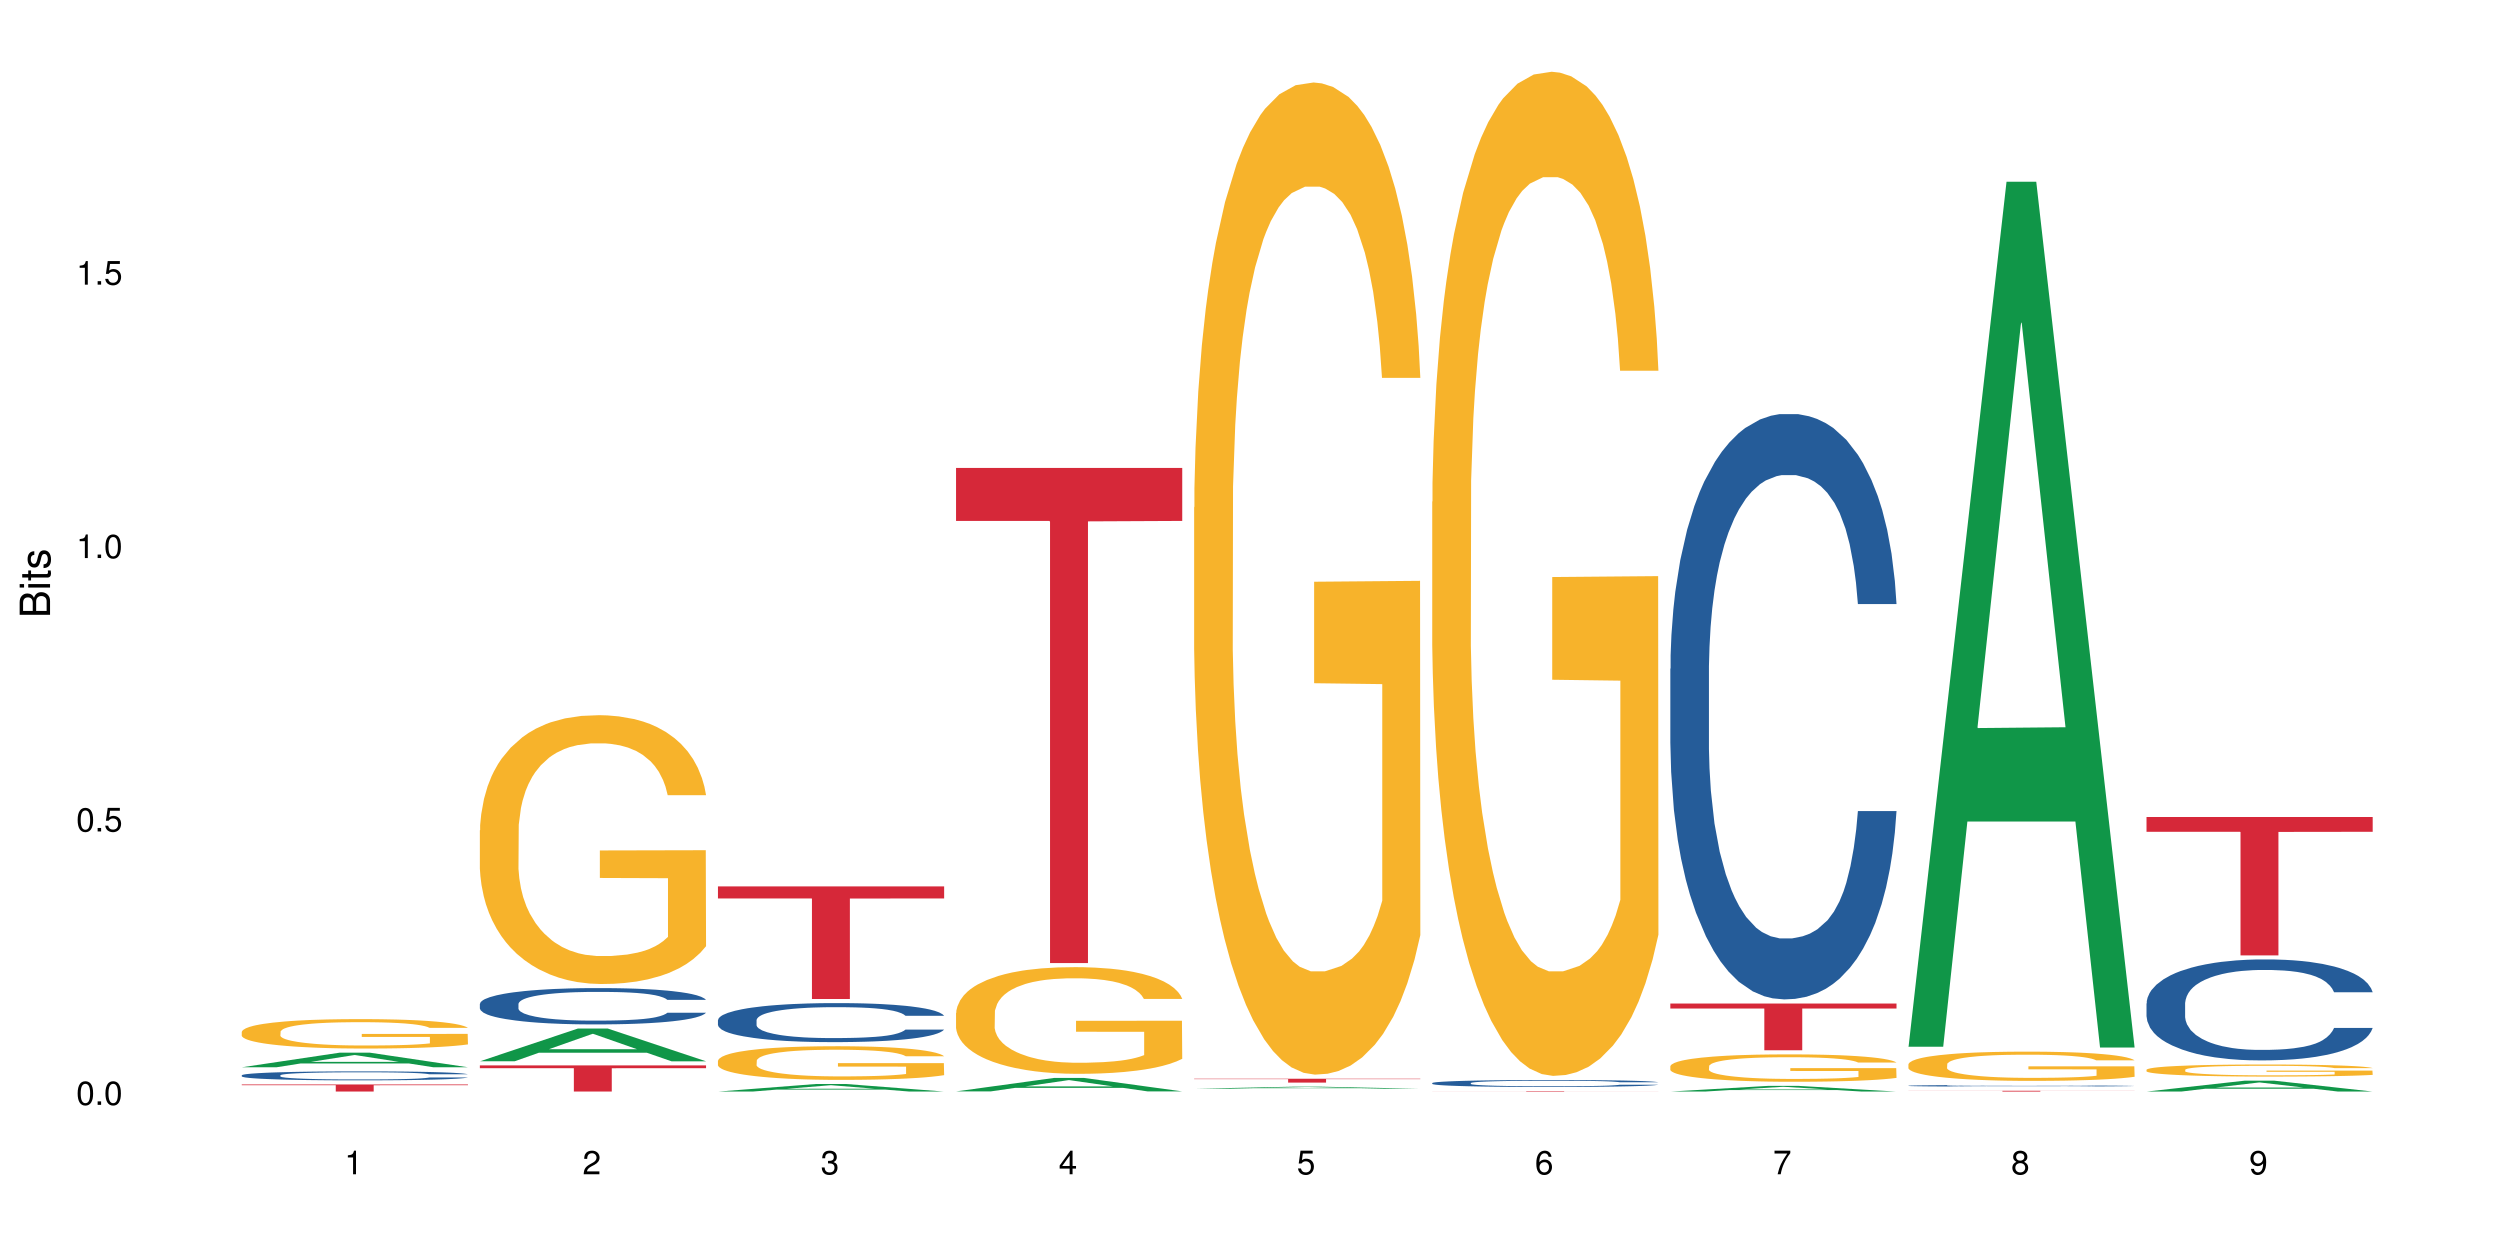 <?xml version="1.0" encoding="UTF-8"?>
<svg xmlns="http://www.w3.org/2000/svg" xmlns:xlink="http://www.w3.org/1999/xlink" width="720pt" height="360pt" viewBox="0 0 720 360" version="1.1">
<defs>
<g>
<symbol overflow="visible" id="glyph0-0">
<path style="stroke:none;" d=""/>
</symbol>
<symbol overflow="visible" id="glyph0-1">
<path style="stroke:none;" d="M 2.641 -6.797 C 2 -6.797 1.422 -6.531 1.078 -6.047 C 0.641 -5.453 0.406 -4.547 0.406 -3.297 C 0.406 -1 1.188 0.219 2.641 0.219 C 4.078 0.219 4.859 -1 4.859 -3.234 C 4.859 -4.562 4.656 -5.438 4.203 -6.047 C 3.844 -6.531 3.281 -6.797 2.641 -6.797 Z M 2.641 -6.047 C 3.547 -6.047 4 -5.125 4 -3.312 C 4 -1.375 3.562 -0.484 2.625 -0.484 C 1.734 -0.484 1.281 -1.422 1.281 -3.281 C 1.281 -5.141 1.734 -6.047 2.641 -6.047 Z M 2.641 -6.047 "/>
</symbol>
<symbol overflow="visible" id="glyph0-2">
<path style="stroke:none;" d="M 1.828 -1 L 0.828 -1 L 0.828 0 L 1.828 0 Z M 1.828 -1 "/>
</symbol>
<symbol overflow="visible" id="glyph0-3">
<path style="stroke:none;" d="M 4.562 -6.797 L 1.062 -6.797 L 0.547 -3.094 L 1.328 -3.094 C 1.719 -3.562 2.047 -3.734 2.578 -3.734 C 3.484 -3.734 4.062 -3.109 4.062 -2.094 C 4.062 -1.125 3.484 -0.531 2.578 -0.531 C 1.828 -0.531 1.375 -0.906 1.188 -1.672 L 0.328 -1.672 C 0.453 -1.109 0.547 -0.844 0.75 -0.594 C 1.125 -0.078 1.828 0.219 2.594 0.219 C 3.969 0.219 4.922 -0.781 4.922 -2.219 C 4.922 -3.562 4.031 -4.484 2.719 -4.484 C 2.25 -4.484 1.859 -4.359 1.469 -4.062 L 1.734 -5.969 L 4.562 -5.969 Z M 4.562 -6.797 "/>
</symbol>
<symbol overflow="visible" id="glyph0-4">
<path style="stroke:none;" d="M 2.484 -4.844 L 2.484 0 L 3.328 0 L 3.328 -6.797 L 2.766 -6.797 C 2.469 -5.75 2.281 -5.609 0.984 -5.453 L 0.984 -4.844 Z M 2.484 -4.844 "/>
</symbol>
<symbol overflow="visible" id="glyph0-5">
<path style="stroke:none;" d="M 4.859 -0.828 L 1.281 -0.828 C 1.359 -1.391 1.672 -1.75 2.5 -2.234 L 3.469 -2.75 C 4.406 -3.266 4.906 -3.969 4.906 -4.812 C 4.906 -5.375 4.672 -5.906 4.266 -6.266 C 3.859 -6.625 3.375 -6.797 2.719 -6.797 C 1.859 -6.797 1.219 -6.5 0.844 -5.922 C 0.609 -5.562 0.5 -5.125 0.484 -4.438 L 1.328 -4.438 C 1.359 -4.906 1.406 -5.188 1.531 -5.406 C 1.75 -5.812 2.188 -6.062 2.703 -6.062 C 3.469 -6.062 4.031 -5.516 4.031 -4.781 C 4.031 -4.25 3.719 -3.797 3.125 -3.438 L 2.234 -2.938 C 0.812 -2.141 0.406 -1.5 0.328 0 L 4.859 0 Z M 4.859 -0.828 "/>
</symbol>
<symbol overflow="visible" id="glyph0-6">
<path style="stroke:none;" d="M 2.125 -3.125 L 2.578 -3.125 C 3.516 -3.125 3.984 -2.703 3.984 -1.891 C 3.984 -1.031 3.469 -0.531 2.578 -0.531 C 1.656 -0.531 1.203 -0.984 1.156 -1.969 L 0.312 -1.969 C 0.344 -1.422 0.438 -1.078 0.609 -0.766 C 0.953 -0.109 1.625 0.219 2.547 0.219 C 3.953 0.219 4.859 -0.609 4.859 -1.906 C 4.859 -2.766 4.516 -3.25 3.703 -3.516 C 4.344 -3.766 4.656 -4.25 4.656 -4.938 C 4.656 -6.109 3.875 -6.797 2.578 -6.797 C 1.203 -6.797 0.484 -6.047 0.453 -4.609 L 1.297 -4.609 C 1.312 -5.016 1.344 -5.25 1.453 -5.453 C 1.641 -5.828 2.062 -6.062 2.594 -6.062 C 3.344 -6.062 3.797 -5.625 3.797 -4.906 C 3.797 -4.422 3.609 -4.141 3.25 -3.984 C 3.016 -3.891 2.719 -3.844 2.125 -3.844 Z M 2.125 -3.125 "/>
</symbol>
<symbol overflow="visible" id="glyph0-7">
<path style="stroke:none;" d="M 3.141 -1.625 L 3.141 0 L 3.984 0 L 3.984 -1.625 L 4.984 -1.625 L 4.984 -2.391 L 3.984 -2.391 L 3.984 -6.797 L 3.359 -6.797 L 0.266 -2.516 L 0.266 -1.625 Z M 3.141 -2.391 L 1 -2.391 L 3.141 -5.359 Z M 3.141 -2.391 "/>
</symbol>
<symbol overflow="visible" id="glyph0-8">
<path style="stroke:none;" d="M 4.781 -5.031 C 4.609 -6.141 3.891 -6.797 2.844 -6.797 C 2.094 -6.797 1.422 -6.438 1.031 -5.828 C 0.609 -5.172 0.406 -4.344 0.406 -3.094 C 0.406 -1.953 0.578 -1.234 0.984 -0.625 C 1.359 -0.078 1.953 0.219 2.703 0.219 C 3.984 0.219 4.922 -0.734 4.922 -2.078 C 4.922 -3.344 4.062 -4.234 2.844 -4.234 C 2.172 -4.234 1.641 -3.969 1.281 -3.469 C 1.281 -5.125 1.828 -6.047 2.797 -6.047 C 3.391 -6.047 3.797 -5.672 3.938 -5.031 Z M 2.734 -3.484 C 3.547 -3.484 4.062 -2.922 4.062 -2 C 4.062 -1.156 3.484 -0.531 2.703 -0.531 C 1.922 -0.531 1.328 -1.188 1.328 -2.047 C 1.328 -2.891 1.906 -3.484 2.734 -3.484 Z M 2.734 -3.484 "/>
</symbol>
<symbol overflow="visible" id="glyph0-9">
<path style="stroke:none;" d="M 4.984 -6.797 L 0.438 -6.797 L 0.438 -5.969 L 4.109 -5.969 C 2.5 -3.656 1.828 -2.234 1.328 0 L 2.219 0 C 2.594 -2.172 3.453 -4.047 4.984 -6.094 Z M 4.984 -6.797 "/>
</symbol>
<symbol overflow="visible" id="glyph0-10">
<path style="stroke:none;" d="M 3.75 -3.578 C 4.453 -4 4.688 -4.344 4.688 -4.984 C 4.688 -6.047 3.844 -6.797 2.641 -6.797 C 1.438 -6.797 0.594 -6.047 0.594 -4.984 C 0.594 -4.359 0.828 -4.016 1.516 -3.578 C 0.734 -3.203 0.359 -2.641 0.359 -1.891 C 0.359 -0.641 1.297 0.219 2.641 0.219 C 3.984 0.219 4.922 -0.641 4.922 -1.875 C 4.922 -2.641 4.531 -3.203 3.75 -3.578 Z M 2.641 -6.047 C 3.359 -6.047 3.812 -5.625 3.812 -4.969 C 3.812 -4.344 3.344 -3.922 2.641 -3.922 C 1.922 -3.922 1.453 -4.344 1.453 -4.984 C 1.453 -5.625 1.922 -6.047 2.641 -6.047 Z M 2.641 -3.203 C 3.484 -3.203 4.062 -2.672 4.062 -1.875 C 4.062 -1.062 3.484 -0.531 2.625 -0.531 C 1.797 -0.531 1.219 -1.078 1.219 -1.875 C 1.219 -2.672 1.797 -3.203 2.641 -3.203 Z M 2.641 -3.203 "/>
</symbol>
<symbol overflow="visible" id="glyph0-11">
<path style="stroke:none;" d="M 0.516 -1.547 C 0.672 -0.438 1.406 0.219 2.438 0.219 C 3.188 0.219 3.859 -0.141 4.266 -0.75 C 4.688 -1.406 4.891 -2.25 4.891 -3.484 C 4.891 -4.625 4.703 -5.359 4.312 -5.953 C 3.938 -6.5 3.344 -6.797 2.594 -6.797 C 1.297 -6.797 0.359 -5.844 0.359 -4.516 C 0.359 -3.25 1.234 -2.344 2.453 -2.344 C 3.094 -2.344 3.562 -2.578 4.016 -3.109 C 4 -1.453 3.469 -0.531 2.5 -0.531 C 1.906 -0.531 1.484 -0.906 1.359 -1.547 Z M 2.578 -6.062 C 3.375 -6.062 3.969 -5.406 3.969 -4.531 C 3.969 -3.688 3.375 -3.094 2.547 -3.094 C 1.734 -3.094 1.234 -3.672 1.234 -4.578 C 1.234 -5.438 1.797 -6.062 2.578 -6.062 Z M 2.578 -6.062 "/>
</symbol>
<symbol overflow="visible" id="glyph1-0">
<path style="stroke:none;" d=""/>
</symbol>
<symbol overflow="visible" id="glyph1-1">
<path style="stroke:none;" d="M 0 -0.953 L 0 -4.891 C 0 -5.719 -0.234 -6.344 -0.734 -6.797 C -1.188 -7.234 -1.812 -7.469 -2.5 -7.469 C -3.547 -7.469 -4.188 -7 -4.625 -5.875 C -4.984 -6.672 -5.641 -7.094 -6.531 -7.094 C -7.156 -7.094 -7.734 -6.859 -8.141 -6.391 C -8.562 -5.938 -8.75 -5.344 -8.75 -4.5 L -8.75 -0.953 Z M -4.984 -2.062 L -7.766 -2.062 L -7.766 -4.219 C -7.766 -4.844 -7.688 -5.203 -7.453 -5.5 C -7.219 -5.812 -6.859 -5.969 -6.375 -5.969 C -5.906 -5.969 -5.531 -5.812 -5.297 -5.5 C -5.062 -5.203 -4.984 -4.844 -4.984 -4.219 Z M -0.984 -2.062 L -4 -2.062 L -4 -4.781 C -4 -5.328 -3.859 -5.688 -3.578 -5.953 C -3.297 -6.219 -2.922 -6.359 -2.484 -6.359 C -2.062 -6.359 -1.688 -6.219 -1.406 -5.953 C -1.109 -5.688 -0.984 -5.328 -0.984 -4.781 Z M -0.984 -2.062 "/>
</symbol>
<symbol overflow="visible" id="glyph1-2">
<path style="stroke:none;" d="M -6.281 -1.797 L -6.281 -0.797 L 0 -0.797 L 0 -1.797 Z M -8.75 -1.797 L -8.75 -0.797 L -7.484 -0.797 L -7.484 -1.797 Z M -8.75 -1.797 "/>
</symbol>
<symbol overflow="visible" id="glyph1-3">
<path style="stroke:none;" d="M -6.281 -3.047 L -6.281 -2.016 L -8.016 -2.016 L -8.016 -1.016 L -6.281 -1.016 L -6.281 -0.172 L -5.469 -0.172 L -5.469 -1.016 L -0.719 -1.016 C -0.078 -1.016 0.281 -1.453 0.281 -2.234 C 0.281 -2.469 0.25 -2.719 0.188 -3.047 L -0.641 -3.047 C -0.609 -2.922 -0.594 -2.766 -0.594 -2.562 C -0.594 -2.141 -0.719 -2.016 -1.156 -2.016 L -5.469 -2.016 L -5.469 -3.047 Z M -6.281 -3.047 "/>
</symbol>
<symbol overflow="visible" id="glyph1-4">
<path style="stroke:none;" d="M -4.531 -5.25 C -5.766 -5.25 -6.469 -4.422 -6.469 -2.969 C -6.469 -1.516 -5.719 -0.562 -4.547 -0.562 C -3.562 -0.562 -3.094 -1.062 -2.734 -2.562 L -2.516 -3.484 C -2.344 -4.188 -2.094 -4.469 -1.625 -4.469 C -1.047 -4.469 -0.641 -3.875 -0.641 -3 C -0.641 -2.453 -0.797 -2 -1.062 -1.75 C -1.25 -1.594 -1.422 -1.531 -1.875 -1.469 L -1.875 -0.406 C -0.422 -0.453 0.281 -1.266 0.281 -2.922 C 0.281 -4.5 -0.5 -5.516 -1.719 -5.516 C -2.656 -5.516 -3.172 -4.984 -3.469 -3.734 L -3.703 -2.766 C -3.891 -1.953 -4.156 -1.609 -4.594 -1.609 C -5.172 -1.609 -5.547 -2.125 -5.547 -2.938 C -5.547 -3.75 -5.203 -4.172 -4.531 -4.203 Z M -4.531 -5.25 "/>
</symbol>
</g>
</defs>
<g id="surface90654">
<rect x="0" y="0" width="720" height="360" style="fill:rgb(100%,100%,100%);fill-opacity:1;stroke:none;"/>
<path style=" stroke:none;fill-rule:nonzero;fill:rgb(6.275%,58.824%,28.235%);fill-opacity:1;" d="M 69.629 307.371 L 69.699 307.367 L 97.887 303.16 L 106.445 303.16 L 134.773 307.375 L 124.82 307.375 L 117.719 306.273 L 86.609 306.273 L 79.652 307.371 L 69.629 307.371 L 89.602 305.82 L 114.867 305.816 L 102.27 303.852 L 102.129 303.848 L 101.992 303.859 L 89.535 305.816 L 89.602 305.82 Z M 69.629 307.371 "/>
<path style=" stroke:none;fill-rule:nonzero;fill:rgb(14.51%,36.078%,60%);fill-opacity:1;" d="M 69.629 309.68 L 69.707 309.68 L 69.707 309.621 L 69.945 309.531 L 70.504 309.418 L 71.059 309.34 L 72.488 309.199 L 74.477 309.066 L 76.539 308.961 L 78.051 308.898 L 79.402 308.852 L 82.5 308.766 L 84.484 308.719 L 86.629 308.68 L 89.25 308.637 L 91.156 308.613 L 95.449 308.578 L 98.625 308.559 L 101.09 308.555 L 106.41 308.555 L 109.59 308.562 L 111.891 308.574 L 114.434 308.594 L 116.578 308.613 L 120.312 308.668 L 123.648 308.734 L 125.16 308.77 L 127.543 308.844 L 129.371 308.914 L 130.641 308.977 L 132.07 309.066 L 133.34 309.172 L 134.293 309.293 L 134.773 309.395 L 123.648 309.395 L 123.094 309.301 L 122.457 309.227 L 121.266 309.129 L 120.074 309.059 L 118.406 308.992 L 116.898 308.945 L 114.832 308.902 L 113.004 308.871 L 111.098 308.852 L 109.27 308.836 L 105.773 308.824 L 101.723 308.824 L 100.215 308.828 L 97.117 308.848 L 95.449 308.863 L 93.066 308.898 L 91.395 308.926 L 89.41 308.977 L 88.059 309.016 L 86.391 309.078 L 85.199 309.133 L 83.848 309.211 L 83.055 309.27 L 82.34 309.336 L 81.703 309.414 L 81.227 309.496 L 80.91 309.586 L 80.75 309.668 L 80.75 310.035 L 80.91 310.121 L 81.309 310.223 L 82.34 310.367 L 83.848 310.492 L 85.598 310.59 L 87.266 310.664 L 88.219 310.695 L 89.488 310.734 L 91.477 310.781 L 94.336 310.828 L 96.004 310.848 L 98.547 310.867 L 101.168 310.875 L 104.664 310.875 L 107.762 310.867 L 109.828 310.855 L 111.973 310.836 L 114.91 310.797 L 116.738 310.758 L 118.328 310.711 L 119.52 310.668 L 120.312 310.629 L 121.504 310.555 L 122.457 310.477 L 123.172 310.391 L 123.648 310.312 L 134.773 310.312 L 134.293 310.406 L 133.578 310.5 L 132.863 310.566 L 131.754 310.652 L 130.48 310.723 L 128.656 310.809 L 127.145 310.863 L 125.16 310.922 L 123.332 310.965 L 121.348 311.008 L 118.406 311.055 L 116.5 311.078 L 114.434 311.098 L 111.973 311.117 L 108.875 311.133 L 105.535 311.145 L 102.438 311.145 L 99.102 311.141 L 96.641 311.133 L 93.383 311.109 L 89.332 311.066 L 86.391 311.023 L 84.086 310.977 L 82.102 310.93 L 79.879 310.867 L 77.016 310.762 L 75.27 310.684 L 74.078 310.617 L 72.727 310.523 L 71.773 310.441 L 70.66 310.309 L 69.867 310.141 L 69.629 310.008 Z M 69.629 309.68 "/>
<path style=" stroke:none;fill-rule:nonzero;fill:rgb(96.863%,70.196%,16.863%);fill-opacity:1;" d="M 69.629 297.137 L 69.707 297.129 L 69.707 296.973 L 70.027 296.625 L 70.82 296.145 L 71.855 295.75 L 72.965 295.441 L 73.68 295.277 L 74.871 295.047 L 75.906 294.875 L 78.527 294.527 L 81.863 294.203 L 83.691 294.062 L 85.758 293.93 L 88.695 293.785 L 90.047 293.73 L 94.176 293.605 L 98.863 293.527 L 104.027 293.504 L 106.41 293.512 L 109.668 293.543 L 114.117 293.629 L 116.66 293.707 L 118.645 293.785 L 120.711 293.883 L 123.254 294.039 L 125.637 294.227 L 127.543 294.41 L 129.449 294.645 L 131.039 294.891 L 132.387 295.16 L 133.578 295.488 L 134.293 295.758 L 134.773 296.027 L 123.73 296.027 L 123.094 295.758 L 122.379 295.547 L 121.188 295.293 L 119.996 295.109 L 118.805 294.961 L 116.578 294.758 L 114.672 294.637 L 112.289 294.527 L 109.984 294.457 L 107.363 294.41 L 105.773 294.395 L 101.566 294.395 L 97.75 294.449 L 95.527 294.512 L 93.938 294.574 L 91.715 294.688 L 90.363 294.781 L 89.57 294.844 L 87.188 295.086 L 85.598 295.301 L 84.723 295.449 L 83.609 295.68 L 82.816 295.891 L 81.941 296.199 L 81.465 296.43 L 80.832 296.957 L 80.75 298.352 L 80.988 298.645 L 81.465 298.965 L 82.102 299.242 L 83.055 299.535 L 84.008 299.762 L 85.676 300.062 L 87.105 300.262 L 88.219 300.395 L 90.363 300.605 L 91.238 300.676 L 93.305 300.812 L 95.449 300.922 L 98.07 301.016 L 100.055 301.062 L 103.234 301.102 L 107.285 301.102 L 112.051 301.055 L 115.07 300.992 L 117.137 300.93 L 118.484 300.875 L 120.152 300.789 L 121.348 300.711 L 122.457 300.629 L 123.809 300.496 L 123.809 298.645 L 104.188 298.637 L 104.188 297.77 L 134.691 297.762 L 134.773 300.789 L 133.102 301 L 131.039 301.199 L 129.051 301.355 L 126.984 301.488 L 124.047 301.633 L 121.664 301.727 L 118.008 301.836 L 114.672 301.906 L 111.176 301.953 L 108.078 301.973 L 104.426 301.98 L 101.168 301.965 L 97.672 301.922 L 94.891 301.859 L 92.352 301.781 L 89.809 301.68 L 86.629 301.52 L 84.562 301.387 L 82.418 301.223 L 80.273 301.031 L 78.367 300.82 L 77.098 300.66 L 75.824 300.473 L 74.477 300.242 L 73.203 299.977 L 72.25 299.738 L 71.379 299.465 L 70.742 299.211 L 70.105 298.863 L 69.789 298.582 L 69.629 298.344 Z M 69.629 297.137 "/>
<path style=" stroke:none;fill-rule:nonzero;fill:rgb(83.922%,15.686%,22.353%);fill-opacity:1;" d="M 69.629 312.324 L 134.773 312.324 L 134.773 312.543 L 107.621 312.547 L 107.621 314.371 L 96.699 314.371 L 96.699 312.547 L 96.543 312.543 L 69.629 312.543 Z M 69.629 312.324 "/>
<path style=" stroke:none;fill-rule:nonzero;fill:rgb(6.275%,58.824%,28.235%);fill-opacity:1;" d="M 138.199 305.648 L 138.27 305.641 L 166.457 296.211 L 175.016 296.211 L 203.344 305.656 L 193.391 305.656 L 186.293 303.191 L 155.18 303.191 L 148.223 305.648 L 138.199 305.648 L 158.176 302.172 L 183.438 302.164 L 170.84 297.754 L 170.703 297.746 L 170.562 297.773 L 158.105 302.164 L 158.176 302.172 Z M 138.199 305.648 "/>
<path style=" stroke:none;fill-rule:nonzero;fill:rgb(14.51%,36.078%,60%);fill-opacity:1;" d="M 138.199 289.125 L 138.281 289.117 L 138.281 288.887 L 138.52 288.523 L 139.074 288.066 L 139.629 287.75 L 141.059 287.188 L 143.047 286.641 L 145.113 286.223 L 146.621 285.973 L 147.973 285.781 L 151.07 285.426 L 153.055 285.246 L 155.199 285.082 L 157.82 284.922 L 159.73 284.824 L 164.02 284.672 L 167.195 284.605 L 169.66 284.578 L 174.98 284.578 L 178.16 284.617 L 180.465 284.664 L 183.004 284.738 L 185.148 284.824 L 188.883 285.035 L 192.219 285.305 L 193.73 285.457 L 196.113 285.754 L 197.941 286.039 L 199.211 286.289 L 200.641 286.641 L 201.914 287.07 L 202.867 287.559 L 203.344 287.969 L 192.219 287.969 L 191.664 287.586 L 191.027 287.289 L 189.836 286.898 L 188.645 286.621 L 186.977 286.344 L 185.469 286.164 L 183.402 285.98 L 181.574 285.867 L 179.668 285.781 L 177.84 285.723 L 174.348 285.668 L 170.293 285.668 L 168.785 285.688 L 165.688 285.762 L 164.02 285.828 L 161.637 285.961 L 159.969 286.086 L 157.98 286.277 L 156.629 286.441 L 154.961 286.688 L 153.77 286.91 L 152.422 287.223 L 151.625 287.465 L 150.91 287.73 L 150.273 288.047 L 149.797 288.379 L 149.48 288.734 L 149.32 289.078 L 149.32 290.559 L 149.48 290.902 L 149.879 291.305 L 150.91 291.887 L 152.422 292.395 L 154.168 292.797 L 155.836 293.082 L 156.789 293.215 L 158.059 293.367 L 160.047 293.559 L 162.906 293.75 L 164.574 293.828 L 167.117 293.902 L 169.738 293.941 L 173.234 293.941 L 176.332 293.902 L 178.398 293.855 L 180.543 293.781 L 183.48 293.617 L 185.309 293.465 L 186.898 293.281 L 188.09 293.102 L 188.883 292.949 L 190.074 292.652 L 191.027 292.328 L 191.742 291.992 L 192.219 291.668 L 203.344 291.668 L 202.867 292.051 L 202.152 292.422 L 201.438 292.699 L 200.324 293.035 L 199.051 293.332 L 197.227 293.664 L 195.715 293.883 L 193.73 294.125 L 191.902 294.305 L 189.918 294.469 L 186.977 294.66 L 185.07 294.754 L 183.004 294.84 L 180.543 294.918 L 177.445 294.984 L 174.109 295.023 L 171.008 295.031 L 167.672 295.012 L 165.211 294.973 L 161.953 294.887 L 157.902 294.715 L 154.961 294.535 L 152.66 294.352 L 150.672 294.16 L 148.449 293.902 L 145.59 293.484 L 143.84 293.16 L 142.648 292.891 L 141.297 292.52 L 140.344 292.184 L 139.234 291.648 L 138.438 290.969 L 138.199 290.445 Z M 138.199 289.125 "/>
<path style=" stroke:none;fill-rule:nonzero;fill:rgb(96.863%,70.196%,16.863%);fill-opacity:1;" d="M 138.199 239.133 L 138.281 239.062 L 138.281 237.648 L 138.598 234.465 L 139.391 230.082 L 140.426 226.477 L 141.535 223.648 L 142.25 222.164 L 143.441 220.039 L 144.477 218.484 L 147.098 215.305 L 150.434 212.332 L 152.262 211.062 L 154.328 209.859 L 157.266 208.516 L 158.617 208.02 L 162.746 206.891 L 167.434 206.184 L 172.598 205.969 L 174.98 206.039 L 178.238 206.324 L 182.688 207.102 L 185.23 207.809 L 187.215 208.516 L 189.281 209.434 L 191.824 210.848 L 194.207 212.547 L 196.113 214.242 L 198.02 216.363 L 199.609 218.625 L 200.957 221.102 L 202.152 224.07 L 202.867 226.547 L 203.344 229.02 L 192.301 229.02 L 191.664 226.547 L 190.949 224.637 L 189.758 222.305 L 188.566 220.605 L 187.375 219.262 L 185.148 217.426 L 183.242 216.293 L 180.859 215.305 L 178.555 214.668 L 175.934 214.242 L 174.348 214.102 L 170.137 214.102 L 166.324 214.598 L 164.098 215.16 L 162.508 215.727 L 160.285 216.789 L 158.934 217.637 L 158.141 218.203 L 155.758 220.395 L 154.168 222.375 L 153.293 223.719 L 152.184 225.84 L 151.387 227.75 L 150.512 230.578 L 150.035 232.699 L 149.402 237.508 L 149.32 250.234 L 149.559 252.922 L 150.035 255.82 L 150.672 258.367 L 151.625 261.055 L 152.578 263.105 L 154.246 265.863 L 155.676 267.699 L 156.789 268.902 L 158.934 270.812 L 159.809 271.449 L 161.875 272.719 L 164.02 273.711 L 166.641 274.559 L 168.625 274.984 L 171.805 275.336 L 175.855 275.336 L 180.621 274.914 L 183.641 274.348 L 185.707 273.781 L 187.059 273.285 L 188.727 272.508 L 189.918 271.801 L 191.027 271.023 L 192.379 269.82 L 192.379 252.922 L 172.758 252.852 L 172.758 244.93 L 203.262 244.859 L 203.344 272.508 L 201.676 274.418 L 199.609 276.254 L 197.621 277.672 L 195.559 278.871 L 192.617 280.215 L 190.234 281.062 L 186.578 282.055 L 183.242 282.691 L 179.746 283.113 L 176.648 283.328 L 172.996 283.398 L 169.738 283.258 L 166.242 282.832 L 163.461 282.266 L 160.922 281.559 L 158.379 280.641 L 155.199 279.156 L 153.137 277.953 L 150.988 276.469 L 148.844 274.699 L 146.938 272.789 L 145.668 271.305 L 144.398 269.609 L 143.047 267.488 L 141.773 265.082 L 140.82 262.891 L 139.949 260.418 L 139.312 258.082 L 138.676 254.902 L 138.359 252.355 L 138.199 250.164 Z M 138.199 239.133 "/>
<path style=" stroke:none;fill-rule:nonzero;fill:rgb(83.922%,15.686%,22.353%);fill-opacity:1;" d="M 138.199 306.836 L 203.344 306.836 L 203.344 307.645 L 176.191 307.652 L 176.191 314.371 L 165.27 314.371 L 165.27 307.656 L 165.113 307.645 L 138.199 307.645 Z M 138.199 306.836 "/>
<path style=" stroke:none;fill-rule:nonzero;fill:rgb(6.275%,58.824%,28.235%);fill-opacity:1;" d="M 206.77 314.367 L 206.84 314.367 L 235.027 312.188 L 243.586 312.188 L 271.914 314.371 L 261.961 314.371 L 254.863 313.801 L 223.754 313.801 L 216.793 314.367 L 206.77 314.367 L 226.746 313.566 L 252.008 313.562 L 239.41 312.543 L 239.273 312.543 L 239.133 312.547 L 226.676 313.562 L 226.746 313.566 Z M 206.77 314.367 "/>
<path style=" stroke:none;fill-rule:nonzero;fill:rgb(14.51%,36.078%,60%);fill-opacity:1;" d="M 206.77 293.789 L 206.852 293.777 L 206.852 293.531 L 207.09 293.141 L 207.645 292.648 L 208.199 292.309 L 209.629 291.703 L 211.617 291.117 L 213.684 290.668 L 215.191 290.398 L 216.543 290.195 L 219.641 289.812 L 221.625 289.617 L 223.77 289.445 L 226.395 289.27 L 228.301 289.168 L 232.59 289.004 L 235.766 288.93 L 238.23 288.898 L 243.551 288.898 L 246.73 288.941 L 249.035 288.992 L 251.574 289.074 L 253.723 289.168 L 257.453 289.395 L 260.793 289.68 L 262.301 289.844 L 264.684 290.164 L 266.512 290.473 L 267.781 290.738 L 269.211 291.117 L 270.484 291.578 L 271.438 292.105 L 271.914 292.547 L 260.793 292.547 L 260.234 292.133 L 259.598 291.816 L 258.406 291.395 L 257.215 291.098 L 255.547 290.801 L 254.039 290.605 L 251.973 290.41 L 250.145 290.285 L 248.238 290.195 L 246.414 290.133 L 242.918 290.07 L 238.863 290.07 L 237.355 290.09 L 234.258 290.172 L 232.59 290.246 L 230.207 290.391 L 228.539 290.523 L 226.551 290.727 L 225.203 290.902 L 223.531 291.168 L 222.34 291.406 L 220.992 291.746 L 220.195 292 L 219.48 292.289 L 218.848 292.629 L 218.371 292.988 L 218.051 293.367 L 217.891 293.738 L 217.891 295.328 L 218.051 295.699 L 218.449 296.129 L 219.48 296.754 L 220.992 297.301 L 222.738 297.73 L 224.406 298.039 L 225.359 298.184 L 226.633 298.348 L 228.617 298.551 L 231.477 298.758 L 233.145 298.84 L 235.688 298.922 L 238.309 298.965 L 241.805 298.965 L 244.902 298.922 L 246.969 298.871 L 249.113 298.789 L 252.051 298.613 L 253.879 298.449 L 255.469 298.254 L 256.66 298.059 L 257.453 297.895 L 258.645 297.578 L 259.598 297.227 L 260.312 296.867 L 260.793 296.52 L 271.914 296.52 L 271.438 296.93 L 270.723 297.332 L 270.008 297.629 L 268.895 297.988 L 267.621 298.305 L 265.797 298.664 L 264.285 298.902 L 262.301 299.16 L 260.473 299.352 L 258.488 299.527 L 255.547 299.734 L 253.641 299.836 L 251.574 299.93 L 249.113 300.012 L 246.016 300.082 L 242.68 300.125 L 239.582 300.133 L 236.242 300.113 L 233.781 300.07 L 230.523 299.98 L 226.473 299.797 L 223.531 299.602 L 221.23 299.406 L 219.242 299.199 L 217.02 298.922 L 214.16 298.469 L 212.41 298.121 L 211.219 297.832 L 209.867 297.434 L 208.914 297.074 L 207.805 296.5 L 207.008 295.77 L 206.77 295.203 Z M 206.77 293.789 "/>
<path style=" stroke:none;fill-rule:nonzero;fill:rgb(96.863%,70.196%,16.863%);fill-opacity:1;" d="M 206.77 305.465 L 206.852 305.457 L 206.852 305.281 L 207.168 304.883 L 207.961 304.332 L 208.996 303.883 L 210.105 303.527 L 210.82 303.34 L 212.016 303.074 L 213.047 302.879 L 215.668 302.48 L 219.004 302.109 L 220.832 301.949 L 222.898 301.801 L 225.836 301.633 L 227.188 301.57 L 231.316 301.43 L 236.004 301.34 L 241.168 301.312 L 243.551 301.32 L 246.809 301.359 L 251.258 301.453 L 253.801 301.543 L 255.785 301.633 L 257.852 301.746 L 260.395 301.926 L 262.777 302.137 L 264.684 302.348 L 266.59 302.613 L 268.18 302.898 L 269.531 303.207 L 270.723 303.578 L 271.438 303.891 L 271.914 304.199 L 260.871 304.199 L 260.234 303.891 L 259.52 303.652 L 258.328 303.359 L 257.137 303.145 L 255.945 302.977 L 253.723 302.746 L 251.812 302.605 L 249.43 302.48 L 247.129 302.402 L 244.504 302.348 L 242.918 302.332 L 238.707 302.332 L 234.895 302.395 L 232.668 302.465 L 231.078 302.535 L 228.855 302.668 L 227.504 302.773 L 226.711 302.844 L 224.328 303.121 L 222.738 303.367 L 221.863 303.535 L 220.754 303.801 L 219.957 304.039 L 219.086 304.395 L 218.609 304.66 L 217.973 305.262 L 217.891 306.855 L 218.133 307.191 L 218.609 307.555 L 219.242 307.875 L 220.195 308.211 L 221.148 308.469 L 222.816 308.812 L 224.246 309.043 L 225.359 309.195 L 227.504 309.434 L 228.379 309.512 L 230.445 309.672 L 232.59 309.797 L 235.211 309.902 L 237.195 309.953 L 240.375 310 L 244.426 310 L 249.191 309.945 L 252.211 309.875 L 254.277 309.805 L 255.629 309.742 L 257.297 309.645 L 258.488 309.555 L 259.598 309.461 L 260.949 309.309 L 260.949 307.191 L 241.328 307.184 L 241.328 306.191 L 271.832 306.184 L 271.914 309.645 L 270.246 309.883 L 268.18 310.113 L 266.191 310.293 L 264.129 310.441 L 261.188 310.609 L 258.805 310.715 L 255.152 310.84 L 251.812 310.922 L 248.32 310.973 L 245.219 311 L 241.566 311.008 L 238.309 310.992 L 234.812 310.938 L 232.031 310.867 L 229.492 310.777 L 226.949 310.664 L 223.77 310.477 L 221.707 310.328 L 219.562 310.141 L 217.414 309.918 L 215.508 309.68 L 214.238 309.496 L 212.969 309.281 L 211.617 309.016 L 210.344 308.715 L 209.391 308.441 L 208.52 308.133 L 207.883 307.84 L 207.246 307.441 L 206.93 307.121 L 206.77 306.848 Z M 206.77 305.465 "/>
<path style=" stroke:none;fill-rule:nonzero;fill:rgb(83.922%,15.686%,22.353%);fill-opacity:1;" d="M 206.77 255.277 L 271.914 255.277 L 271.914 258.75 L 244.766 258.781 L 244.766 287.719 L 233.84 287.719 L 233.84 258.812 L 233.684 258.75 L 206.77 258.75 Z M 206.77 255.277 "/>
<path style=" stroke:none;fill-rule:nonzero;fill:rgb(6.275%,58.824%,28.235%);fill-opacity:1;" d="M 275.34 314.32 L 275.41 314.316 L 303.598 310.441 L 312.156 310.441 L 340.484 314.324 L 330.531 314.324 L 323.434 313.309 L 292.324 313.309 L 285.363 314.32 L 275.34 314.32 L 295.316 312.891 L 320.578 312.887 L 307.98 311.078 L 307.844 311.074 L 307.703 311.082 L 295.246 312.887 L 295.316 312.891 Z M 275.34 314.32 "/>
<path style=" stroke:none;fill-rule:nonzero;fill:rgb(96.863%,70.196%,16.863%);fill-opacity:1;" d="M 275.34 291.695 L 275.422 291.668 L 275.422 291.109 L 275.738 289.844 L 276.531 288.105 L 277.566 286.676 L 278.68 285.551 L 279.395 284.961 L 280.586 284.121 L 281.617 283.504 L 284.238 282.242 L 287.574 281.062 L 289.402 280.559 L 291.469 280.078 L 294.406 279.547 L 295.758 279.352 L 299.891 278.902 L 304.574 278.621 L 309.738 278.535 L 312.121 278.562 L 315.379 278.676 L 319.828 278.984 L 322.371 279.266 L 324.355 279.547 L 326.422 279.91 L 328.965 280.473 L 331.348 281.145 L 333.254 281.82 L 335.16 282.66 L 336.75 283.559 L 338.102 284.543 L 339.293 285.719 L 340.008 286.703 L 340.484 287.684 L 329.441 287.684 L 328.805 286.703 L 328.09 285.945 L 326.898 285.02 L 325.707 284.344 L 324.516 283.812 L 322.293 283.082 L 320.387 282.633 L 318 282.242 L 315.699 281.988 L 313.078 281.82 L 311.488 281.762 L 307.277 281.762 L 303.465 281.961 L 301.238 282.184 L 299.652 282.41 L 297.426 282.828 L 296.074 283.168 L 295.281 283.391 L 292.898 284.262 L 291.309 285.047 L 290.434 285.578 L 289.324 286.422 L 288.527 287.18 L 287.656 288.301 L 287.18 289.145 L 286.543 291.051 L 286.465 296.102 L 286.703 297.168 L 287.18 298.32 L 287.812 299.328 L 288.766 300.395 L 289.719 301.211 L 291.387 302.305 L 292.82 303.035 L 293.93 303.512 L 296.074 304.27 L 296.949 304.52 L 299.016 305.027 L 301.16 305.418 L 303.781 305.754 L 305.766 305.922 L 308.945 306.062 L 312.996 306.062 L 317.762 305.895 L 320.781 305.672 L 322.848 305.445 L 324.199 305.25 L 325.867 304.941 L 327.059 304.66 L 328.172 304.352 L 329.52 303.875 L 329.52 297.168 L 309.898 297.141 L 309.898 293.996 L 340.402 293.969 L 340.484 304.941 L 338.816 305.699 L 336.75 306.43 L 334.766 306.988 L 332.699 307.469 L 329.758 308 L 327.375 308.336 L 323.723 308.73 L 320.387 308.984 L 316.891 309.152 L 313.793 309.234 L 310.137 309.262 L 306.879 309.207 L 303.383 309.039 L 300.605 308.812 L 298.062 308.535 L 295.52 308.168 L 292.344 307.578 L 290.277 307.102 L 288.133 306.512 L 285.988 305.812 L 284.078 305.055 L 282.809 304.465 L 281.539 303.793 L 280.188 302.949 L 278.918 301.996 L 277.965 301.125 L 277.09 300.145 L 276.453 299.219 L 275.816 297.953 L 275.5 296.945 L 275.34 296.074 Z M 275.34 291.695 "/>
<path style=" stroke:none;fill-rule:nonzero;fill:rgb(83.922%,15.686%,22.353%);fill-opacity:1;" d="M 275.34 134.758 L 340.484 134.758 L 340.484 150.023 L 313.336 150.156 L 313.336 277.355 L 302.41 277.355 L 302.41 150.289 L 302.254 150.023 L 275.34 150.023 Z M 275.34 134.758 "/>
<path style=" stroke:none;fill-rule:nonzero;fill:rgb(6.275%,58.824%,28.235%);fill-opacity:1;" d="M 343.914 313.562 L 343.98 313.562 L 372.168 312.969 L 380.73 312.969 L 409.055 313.562 L 399.102 313.562 L 392.004 313.406 L 360.895 313.406 L 353.934 313.562 L 343.914 313.562 L 363.887 313.344 L 389.148 313.344 L 376.555 313.066 L 376.273 313.066 L 363.816 313.344 L 363.887 313.344 Z M 343.914 313.562 "/>
<path style=" stroke:none;fill-rule:nonzero;fill:rgb(96.863%,70.196%,16.863%);fill-opacity:1;" d="M 343.914 146.141 L 343.992 145.879 L 343.992 140.66 L 344.309 128.918 L 345.105 112.738 L 346.137 99.43 L 347.25 88.992 L 347.965 83.512 L 349.156 75.684 L 350.188 69.941 L 352.809 58.199 L 356.145 47.238 L 357.973 42.543 L 360.039 38.105 L 362.977 33.148 L 364.328 31.32 L 368.461 27.145 L 373.148 24.535 L 378.309 23.754 L 380.695 24.016 L 383.949 25.059 L 388.398 27.93 L 390.941 30.539 L 392.926 33.148 L 394.992 36.539 L 397.535 41.758 L 399.918 48.023 L 401.824 54.285 L 403.73 62.113 L 405.32 70.465 L 406.672 79.598 L 407.863 90.559 L 408.578 99.691 L 409.055 108.824 L 398.012 108.824 L 397.375 99.691 L 396.66 92.645 L 395.469 84.031 L 394.277 77.77 L 393.086 72.812 L 390.863 66.027 L 388.957 61.852 L 386.574 58.199 L 384.27 55.852 L 381.648 54.285 L 380.059 53.762 L 375.848 53.762 L 372.035 55.59 L 369.809 57.676 L 368.223 59.766 L 365.996 63.68 L 364.645 66.809 L 363.852 68.898 L 361.469 76.988 L 359.879 84.293 L 359.008 89.254 L 357.895 97.082 L 357.098 104.125 L 356.227 114.566 L 355.75 122.395 L 355.113 140.137 L 355.035 187.109 L 355.273 197.027 L 355.75 207.727 L 356.383 217.117 L 357.336 227.035 L 358.293 234.602 L 359.961 244.781 L 361.391 251.566 L 362.5 256 L 364.645 263.047 L 365.52 265.395 L 367.586 270.094 L 369.73 273.746 L 372.352 276.879 L 374.34 278.441 L 377.516 279.746 L 381.566 279.746 L 386.332 278.184 L 389.352 276.094 L 391.418 274.008 L 392.77 272.18 L 394.438 269.309 L 395.629 266.699 L 396.742 263.828 L 398.09 259.395 L 398.09 197.027 L 378.469 196.766 L 378.469 167.539 L 408.977 167.277 L 409.055 269.309 L 407.387 276.355 L 405.32 283.141 L 403.336 288.359 L 401.27 292.797 L 398.328 297.754 L 395.945 300.883 L 392.293 304.539 L 388.957 306.887 L 385.461 308.453 L 382.363 309.234 L 378.707 309.496 L 375.449 308.973 L 371.953 307.41 L 369.176 305.32 L 366.633 302.711 L 364.09 299.32 L 360.914 293.84 L 358.848 289.402 L 356.703 283.922 L 354.559 277.398 L 352.652 270.352 L 351.379 264.875 L 350.109 258.609 L 348.758 250.781 L 347.488 241.91 L 346.535 233.82 L 345.66 224.688 L 345.023 216.074 L 344.391 204.332 L 344.07 194.938 L 343.914 186.848 Z M 343.914 146.141 "/>
<path style=" stroke:none;fill-rule:nonzero;fill:rgb(83.922%,15.686%,22.353%);fill-opacity:1;" d="M 343.914 310.676 L 409.055 310.676 L 409.055 310.793 L 381.906 310.797 L 381.906 311.789 L 370.98 311.789 L 370.98 310.797 L 370.824 310.793 L 343.914 310.793 Z M 343.914 310.676 "/>
<path style=" stroke:none;fill-rule:nonzero;fill:rgb(14.51%,36.078%,60%);fill-opacity:1;" d="M 412.484 311.914 L 412.562 311.914 L 412.562 311.867 L 412.801 311.797 L 413.355 311.711 L 413.914 311.648 L 415.344 311.543 L 417.328 311.438 L 419.395 311.355 L 420.902 311.309 L 422.254 311.27 L 425.352 311.203 L 427.34 311.168 L 429.484 311.137 L 432.105 311.105 L 434.012 311.086 L 438.301 311.059 L 441.48 311.043 L 443.941 311.039 L 449.266 311.039 L 452.441 311.047 L 454.746 311.055 L 457.289 311.07 L 459.434 311.086 L 463.168 311.129 L 466.504 311.18 L 468.012 311.207 L 470.395 311.266 L 472.223 311.32 L 473.492 311.367 L 474.926 311.438 L 476.195 311.52 L 477.148 311.613 L 477.625 311.691 L 466.504 311.691 L 465.945 311.617 L 465.312 311.562 L 464.121 311.484 L 462.93 311.434 L 461.262 311.379 L 459.75 311.344 L 457.684 311.309 L 455.859 311.289 L 453.953 311.27 L 452.125 311.262 L 448.629 311.25 L 444.578 311.25 L 443.066 311.254 L 439.969 311.266 L 438.301 311.281 L 435.918 311.305 L 434.25 311.328 L 432.266 311.367 L 430.914 311.398 L 429.246 311.445 L 428.055 311.488 L 426.703 311.547 L 425.91 311.594 L 425.195 311.645 L 424.559 311.707 L 424.082 311.77 L 423.762 311.84 L 423.605 311.906 L 423.605 312.191 L 423.762 312.258 L 424.16 312.336 L 425.195 312.445 L 426.703 312.543 L 428.449 312.621 L 430.117 312.676 L 431.07 312.703 L 432.344 312.73 L 434.328 312.77 L 437.188 312.805 L 438.859 312.82 L 441.398 312.836 L 444.02 312.844 L 447.516 312.844 L 450.613 312.836 L 452.68 312.824 L 454.824 312.812 L 457.766 312.781 L 459.59 312.75 L 461.18 312.715 L 462.371 312.68 L 463.168 312.652 L 464.359 312.594 L 465.312 312.531 L 466.027 312.465 L 466.504 312.402 L 477.625 312.402 L 477.148 312.477 L 476.434 312.551 L 475.719 312.602 L 474.605 312.668 L 473.336 312.723 L 471.508 312.789 L 470 312.832 L 468.012 312.875 L 466.184 312.91 L 464.199 312.941 L 461.262 312.98 L 459.352 313 L 457.289 313.016 L 454.824 313.031 L 451.727 313.043 L 448.391 313.051 L 445.293 313.051 L 441.957 313.047 L 439.492 313.039 L 436.234 313.023 L 432.184 312.992 L 429.246 312.957 L 426.941 312.922 L 424.957 312.883 L 422.73 312.836 L 419.871 312.754 L 418.125 312.691 L 416.93 312.641 L 415.582 312.566 L 414.629 312.504 L 413.516 312.398 L 412.723 312.27 L 412.484 312.168 Z M 412.484 311.914 "/>
<path style=" stroke:none;fill-rule:nonzero;fill:rgb(96.863%,70.196%,16.863%);fill-opacity:1;" d="M 412.484 144.527 L 412.562 144.266 L 412.562 138.984 L 412.879 127.098 L 413.676 110.723 L 414.707 97.254 L 415.82 86.691 L 416.535 81.145 L 417.727 73.219 L 418.758 67.41 L 421.379 55.523 L 424.719 44.434 L 426.543 39.68 L 428.609 35.188 L 431.547 30.172 L 432.898 28.32 L 437.031 24.098 L 441.719 21.457 L 446.883 20.664 L 449.266 20.926 L 452.52 21.984 L 456.969 24.887 L 459.512 27.531 L 461.5 30.172 L 463.562 33.605 L 466.105 38.887 L 468.488 45.227 L 470.395 51.562 L 472.301 59.488 L 473.891 67.938 L 475.242 77.184 L 476.434 88.273 L 477.148 97.52 L 477.625 106.762 L 466.582 106.762 L 465.945 97.52 L 465.23 90.387 L 464.039 81.672 L 462.848 75.332 L 461.656 70.316 L 459.434 63.449 L 457.527 59.223 L 455.145 55.523 L 452.84 53.148 L 450.219 51.562 L 448.629 51.035 L 444.418 51.035 L 440.605 52.883 L 438.379 54.996 L 436.793 57.109 L 434.566 61.07 L 433.219 64.242 L 432.422 66.352 L 430.039 74.539 L 428.449 81.938 L 427.578 86.953 L 426.465 94.875 L 425.672 102.008 L 424.797 112.57 L 424.32 120.496 L 423.684 138.453 L 423.605 185.992 L 423.844 196.031 L 424.32 206.859 L 424.957 216.367 L 425.91 226.402 L 426.863 234.062 L 428.531 244.359 L 429.961 251.227 L 431.07 255.719 L 433.219 262.848 L 434.09 265.227 L 436.156 269.98 L 438.301 273.676 L 440.922 276.848 L 442.91 278.43 L 446.086 279.75 L 450.137 279.75 L 454.906 278.168 L 457.922 276.055 L 459.988 273.941 L 461.34 272.094 L 463.008 269.188 L 464.199 266.547 L 465.312 263.641 L 466.66 259.152 L 466.66 196.031 L 447.039 195.766 L 447.039 166.188 L 477.547 165.922 L 477.625 269.188 L 475.957 276.316 L 473.891 283.184 L 471.906 288.469 L 469.84 292.957 L 466.898 297.977 L 464.516 301.145 L 460.863 304.84 L 457.527 307.219 L 454.031 308.805 L 450.934 309.594 L 447.277 309.859 L 444.02 309.332 L 440.527 307.746 L 437.746 305.633 L 435.203 302.992 L 432.66 299.559 L 429.484 294.012 L 427.418 289.523 L 425.273 283.977 L 423.129 277.375 L 421.223 270.242 L 419.949 264.699 L 418.68 258.359 L 417.328 250.438 L 416.059 241.457 L 415.105 233.27 L 414.23 224.023 L 413.594 215.309 L 412.961 203.426 L 412.641 193.918 L 412.484 185.73 Z M 412.484 144.527 "/>
<path style=" stroke:none;fill-rule:nonzero;fill:rgb(83.922%,15.686%,22.353%);fill-opacity:1;" d="M 412.484 314.23 L 477.625 314.23 L 477.625 314.246 L 450.477 314.246 L 450.477 314.371 L 439.555 314.371 L 439.555 314.246 L 412.484 314.246 Z M 412.484 314.23 "/>
<path style=" stroke:none;fill-rule:nonzero;fill:rgb(6.275%,58.824%,28.235%);fill-opacity:1;" d="M 481.055 314.367 L 481.125 314.367 L 509.309 312.727 L 517.871 312.727 L 546.195 314.371 L 536.242 314.371 L 529.145 313.941 L 498.035 313.941 L 491.074 314.367 L 481.055 314.367 L 501.027 313.766 L 526.293 313.762 L 513.695 312.996 L 513.555 312.996 L 513.414 313 L 500.957 313.762 L 501.027 313.766 Z M 481.055 314.367 "/>
<path style=" stroke:none;fill-rule:nonzero;fill:rgb(14.51%,36.078%,60%);fill-opacity:1;" d="M 481.055 192.609 L 481.133 192.453 L 481.133 188.758 L 481.371 182.902 L 481.926 175.504 L 482.484 170.422 L 483.914 161.332 L 485.898 152.547 L 487.965 145.77 L 489.473 141.762 L 490.824 138.68 L 493.922 132.98 L 495.91 130.051 L 498.055 127.434 L 500.676 124.812 L 502.582 123.273 L 506.871 120.809 L 510.051 119.727 L 512.512 119.266 L 517.836 119.266 L 521.012 119.883 L 523.316 120.652 L 525.859 121.887 L 528.004 123.273 L 531.738 126.66 L 535.074 130.977 L 536.582 133.441 L 538.965 138.219 L 540.793 142.84 L 542.066 146.848 L 543.496 152.547 L 544.766 159.48 L 545.719 167.34 L 546.195 173.965 L 535.074 173.965 L 534.52 167.801 L 533.883 163.023 L 532.691 156.707 L 531.5 152.238 L 529.832 147.77 L 528.32 144.844 L 526.254 141.918 L 524.43 140.066 L 522.523 138.68 L 520.695 137.754 L 517.199 136.832 L 513.148 136.832 L 511.637 137.141 L 508.539 138.371 L 506.871 139.449 L 504.488 141.609 L 502.82 143.609 L 500.836 146.691 L 499.484 149.312 L 497.816 153.316 L 496.625 156.863 L 495.273 161.945 L 494.48 165.797 L 493.766 170.113 L 493.129 175.199 L 492.652 180.59 L 492.336 186.293 L 492.176 191.84 L 492.176 215.719 L 492.336 221.266 L 492.73 227.738 L 493.766 237.137 L 495.273 245.305 L 497.02 251.777 L 498.691 256.398 L 499.645 258.555 L 500.914 261.02 L 502.898 264.102 L 505.762 267.184 L 507.43 268.418 L 509.969 269.648 L 512.594 270.266 L 516.086 270.266 L 519.184 269.648 L 521.25 268.879 L 523.395 267.645 L 526.336 265.027 L 528.164 262.562 L 529.75 259.633 L 530.941 256.707 L 531.738 254.242 L 532.93 249.465 L 533.883 244.227 L 534.598 238.832 L 535.074 233.594 L 546.195 233.594 L 545.719 239.758 L 545.004 245.766 L 544.289 250.234 L 543.176 255.629 L 541.906 260.402 L 540.078 265.797 L 538.57 269.34 L 536.582 273.191 L 534.758 276.121 L 532.77 278.738 L 529.832 281.82 L 527.926 283.363 L 525.859 284.75 L 523.395 285.98 L 520.297 287.059 L 516.961 287.676 L 513.863 287.832 L 510.527 287.523 L 508.062 286.906 L 504.805 285.52 L 500.754 282.746 L 497.816 279.816 L 495.512 276.891 L 493.527 273.809 L 491.301 269.648 L 488.441 262.871 L 486.695 257.629 L 485.504 253.316 L 484.152 247.309 L 483.199 241.914 L 482.086 233.285 L 481.293 222.348 L 481.055 213.871 Z M 481.055 192.609 "/>
<path style=" stroke:none;fill-rule:nonzero;fill:rgb(96.863%,70.196%,16.863%);fill-opacity:1;" d="M 481.055 307.039 L 481.133 307.031 L 481.133 306.887 L 481.449 306.562 L 482.246 306.117 L 483.277 305.75 L 484.391 305.461 L 485.105 305.309 L 486.297 305.094 L 487.328 304.934 L 489.949 304.609 L 493.289 304.309 L 495.113 304.18 L 497.18 304.055 L 500.121 303.918 L 501.469 303.871 L 505.602 303.754 L 510.289 303.684 L 515.453 303.66 L 517.836 303.668 L 521.094 303.695 L 525.539 303.777 L 528.082 303.848 L 530.07 303.918 L 532.133 304.012 L 534.676 304.156 L 537.059 304.332 L 538.965 304.504 L 540.875 304.719 L 542.461 304.949 L 543.812 305.203 L 545.004 305.504 L 545.719 305.758 L 546.195 306.008 L 535.152 306.008 L 534.52 305.758 L 533.805 305.562 L 532.609 305.324 L 531.418 305.152 L 530.227 305.016 L 528.004 304.828 L 526.098 304.711 L 523.715 304.609 L 521.41 304.547 L 518.789 304.504 L 517.199 304.488 L 512.988 304.488 L 509.176 304.539 L 506.953 304.598 L 505.363 304.656 L 503.137 304.762 L 501.789 304.848 L 500.992 304.906 L 498.609 305.129 L 497.02 305.332 L 496.148 305.469 L 495.035 305.684 L 494.242 305.879 L 493.367 306.168 L 492.891 306.383 L 492.254 306.875 L 492.176 308.168 L 492.414 308.445 L 492.891 308.738 L 493.527 309 L 494.48 309.273 L 495.434 309.48 L 497.102 309.762 L 498.531 309.949 L 499.645 310.07 L 501.789 310.266 L 502.66 310.332 L 504.727 310.461 L 506.871 310.562 L 509.492 310.648 L 511.48 310.691 L 514.656 310.727 L 518.707 310.727 L 523.477 310.684 L 526.492 310.625 L 528.559 310.57 L 529.91 310.52 L 531.578 310.438 L 532.77 310.367 L 533.883 310.289 L 535.234 310.164 L 535.234 308.445 L 515.609 308.438 L 515.609 307.629 L 546.117 307.621 L 546.195 310.438 L 544.527 310.633 L 542.461 310.82 L 540.477 310.965 L 538.41 311.086 L 535.473 311.223 L 533.086 311.312 L 529.434 311.41 L 526.098 311.477 L 522.602 311.52 L 519.504 311.543 L 515.848 311.547 L 512.594 311.535 L 509.098 311.492 L 506.316 311.434 L 503.773 311.359 L 501.23 311.27 L 498.055 311.117 L 495.988 310.992 L 493.844 310.844 L 491.699 310.664 L 489.793 310.469 L 488.52 310.316 L 487.25 310.145 L 485.898 309.926 L 484.629 309.684 L 483.676 309.461 L 482.801 309.207 L 482.164 308.969 L 481.531 308.645 L 481.211 308.387 L 481.055 308.164 Z M 481.055 307.039 "/>
<path style=" stroke:none;fill-rule:nonzero;fill:rgb(83.922%,15.686%,22.353%);fill-opacity:1;" d="M 481.055 289.012 L 546.195 289.012 L 546.195 290.453 L 519.047 290.465 L 519.047 302.48 L 508.125 302.48 L 508.125 290.477 L 507.965 290.453 L 481.055 290.453 Z M 481.055 289.012 "/>
<path style=" stroke:none;fill-rule:nonzero;fill:rgb(6.275%,58.824%,28.235%);fill-opacity:1;" d="M 549.625 301.457 L 549.695 301.223 L 577.879 52.344 L 586.441 52.344 L 614.766 301.691 L 604.812 301.691 L 597.715 236.605 L 566.605 236.605 L 559.645 301.457 L 549.625 301.457 L 569.598 209.68 L 594.863 209.445 L 582.266 93.082 L 582.125 92.848 L 581.988 93.551 L 569.527 209.445 L 569.598 209.68 Z M 549.625 301.457 "/>
<path style=" stroke:none;fill-rule:nonzero;fill:rgb(14.51%,36.078%,60%);fill-opacity:1;" d="M 549.625 312.688 L 549.703 312.688 L 549.703 312.676 L 549.941 312.66 L 550.496 312.637 L 551.055 312.625 L 552.484 312.598 L 554.469 312.574 L 556.535 312.555 L 558.047 312.543 L 559.395 312.531 L 562.492 312.516 L 564.48 312.508 L 566.625 312.5 L 569.246 312.492 L 571.152 312.488 L 575.441 312.48 L 578.621 312.48 L 581.082 312.477 L 586.406 312.477 L 589.582 312.48 L 591.887 312.48 L 594.43 312.484 L 596.574 312.488 L 600.309 312.5 L 603.645 312.512 L 605.152 312.52 L 607.539 312.531 L 609.363 312.543 L 610.637 312.555 L 612.066 312.574 L 613.336 312.594 L 614.289 312.613 L 614.766 312.633 L 603.645 312.633 L 603.09 312.617 L 602.453 312.602 L 600.07 312.57 L 598.402 312.559 L 596.891 312.551 L 594.828 312.543 L 593 312.535 L 591.094 312.531 L 589.266 312.531 L 585.77 312.527 L 580.211 312.527 L 577.109 312.531 L 575.441 312.535 L 573.059 312.543 L 571.391 312.547 L 569.406 312.555 L 568.055 312.562 L 566.387 312.574 L 565.195 312.586 L 563.844 312.598 L 563.051 312.609 L 562.336 312.621 L 561.699 312.637 L 561.223 312.652 L 560.906 312.668 L 560.746 312.684 L 560.746 312.754 L 560.906 312.77 L 561.301 312.789 L 562.336 312.816 L 563.844 312.836 L 565.594 312.855 L 567.262 312.871 L 568.215 312.875 L 569.484 312.883 L 571.469 312.891 L 574.332 312.902 L 576 312.902 L 578.539 312.906 L 581.164 312.91 L 584.656 312.91 L 587.758 312.906 L 589.82 312.906 L 591.965 312.902 L 594.906 312.895 L 596.734 312.887 L 598.32 312.879 L 599.512 312.871 L 600.309 312.863 L 601.5 312.852 L 602.453 312.836 L 603.168 312.82 L 603.645 312.805 L 614.766 312.805 L 614.289 312.82 L 613.574 312.84 L 612.859 312.852 L 611.746 312.867 L 610.477 312.883 L 608.648 312.895 L 607.141 312.906 L 605.152 312.918 L 603.328 312.926 L 601.34 312.934 L 598.402 312.941 L 596.496 312.945 L 594.43 312.949 L 591.965 312.953 L 588.867 312.957 L 585.531 312.961 L 582.434 312.961 L 579.098 312.957 L 576.633 312.957 L 573.379 312.953 L 569.324 312.945 L 566.387 312.938 L 564.082 312.93 L 562.098 312.918 L 559.871 312.906 L 557.012 312.887 L 555.266 312.875 L 554.074 312.859 L 552.723 312.844 L 551.77 312.828 L 550.656 312.805 L 549.863 312.773 L 549.625 312.746 Z M 549.625 312.688 "/>
<path style=" stroke:none;fill-rule:nonzero;fill:rgb(96.863%,70.196%,16.863%);fill-opacity:1;" d="M 549.625 306.48 L 549.703 306.473 L 549.703 306.32 L 550.02 305.973 L 550.816 305.496 L 551.848 305.105 L 552.961 304.797 L 553.676 304.633 L 554.867 304.402 L 555.898 304.234 L 558.523 303.887 L 561.859 303.566 L 563.684 303.426 L 565.75 303.297 L 568.691 303.148 L 570.039 303.094 L 574.172 302.973 L 578.859 302.895 L 584.023 302.871 L 586.406 302.879 L 589.664 302.91 L 594.113 302.996 L 596.652 303.074 L 598.641 303.148 L 600.707 303.25 L 603.246 303.402 L 605.629 303.59 L 607.539 303.773 L 609.445 304.004 L 611.031 304.25 L 612.383 304.52 L 613.574 304.844 L 614.289 305.113 L 614.766 305.379 L 603.723 305.379 L 603.09 305.113 L 602.375 304.902 L 601.184 304.648 L 599.988 304.465 L 598.797 304.32 L 596.574 304.117 L 594.668 303.996 L 592.285 303.887 L 589.98 303.82 L 587.359 303.773 L 585.77 303.758 L 581.559 303.758 L 577.746 303.812 L 575.523 303.871 L 573.934 303.934 L 571.707 304.051 L 570.359 304.141 L 569.562 304.203 L 567.18 304.441 L 565.594 304.656 L 564.719 304.805 L 563.605 305.035 L 562.812 305.242 L 561.938 305.551 L 561.461 305.781 L 560.824 306.305 L 560.746 307.688 L 560.984 307.98 L 561.461 308.297 L 562.098 308.574 L 563.051 308.867 L 564.004 309.09 L 565.672 309.391 L 567.102 309.59 L 568.215 309.719 L 570.359 309.93 L 571.23 309.996 L 573.297 310.137 L 575.441 310.242 L 578.062 310.336 L 580.051 310.383 L 583.227 310.422 L 587.281 310.422 L 592.047 310.375 L 595.066 310.312 L 597.129 310.25 L 598.48 310.199 L 600.148 310.113 L 601.34 310.035 L 602.453 309.953 L 603.805 309.82 L 603.805 307.98 L 584.18 307.973 L 584.18 307.113 L 614.688 307.105 L 614.766 310.113 L 613.098 310.32 L 611.031 310.52 L 609.047 310.676 L 606.98 310.805 L 604.043 310.953 L 601.66 311.043 L 598.004 311.152 L 594.668 311.223 L 591.172 311.266 L 588.074 311.289 L 584.418 311.297 L 581.164 311.281 L 577.668 311.238 L 574.887 311.176 L 572.344 311.098 L 569.801 310.996 L 566.625 310.836 L 564.559 310.707 L 562.414 310.543 L 560.27 310.352 L 558.363 310.145 L 557.09 309.98 L 555.82 309.797 L 554.469 309.566 L 553.199 309.305 L 552.246 309.066 L 551.371 308.797 L 550.738 308.543 L 550.102 308.195 L 549.781 307.922 L 549.625 307.68 Z M 549.625 306.48 "/>
<path style=" stroke:none;fill-rule:nonzero;fill:rgb(83.922%,15.686%,22.353%);fill-opacity:1;" d="M 549.625 314.141 L 614.766 314.141 L 614.766 314.164 L 587.617 314.164 L 587.617 314.371 L 576.695 314.371 L 576.695 314.164 L 549.625 314.164 Z M 549.625 314.141 "/>
<path style=" stroke:none;fill-rule:nonzero;fill:rgb(6.275%,58.824%,28.235%);fill-opacity:1;" d="M 618.195 314.367 L 618.266 314.363 L 646.449 311.238 L 655.012 311.238 L 683.336 314.371 L 673.383 314.371 L 666.285 313.551 L 635.176 313.551 L 628.215 314.367 L 618.195 314.367 L 638.168 313.215 L 663.434 313.211 L 650.836 311.75 L 650.695 311.746 L 650.559 311.754 L 638.098 313.211 L 638.168 313.215 Z M 618.195 314.367 "/>
<path style=" stroke:none;fill-rule:nonzero;fill:rgb(14.51%,36.078%,60%);fill-opacity:1;" d="M 618.195 288.98 L 618.273 288.953 L 618.273 288.316 L 618.512 287.305 L 619.07 286.031 L 619.625 285.152 L 621.055 283.586 L 623.039 282.07 L 625.105 280.902 L 626.617 280.211 L 627.965 279.68 L 631.062 278.699 L 633.051 278.191 L 635.195 277.742 L 637.816 277.289 L 639.723 277.023 L 644.012 276.598 L 647.191 276.414 L 649.652 276.332 L 654.977 276.332 L 658.152 276.438 L 660.457 276.57 L 663 276.785 L 665.145 277.023 L 668.879 277.609 L 672.215 278.352 L 673.723 278.777 L 676.109 279.602 L 677.934 280.398 L 679.207 281.09 L 680.637 282.07 L 681.906 283.266 L 682.859 284.621 L 683.336 285.766 L 672.215 285.766 L 671.66 284.703 L 671.023 283.879 L 669.832 282.789 L 668.641 282.02 L 666.973 281.25 L 665.461 280.742 L 663.398 280.238 L 661.57 279.918 L 659.664 279.68 L 657.836 279.52 L 654.34 279.363 L 650.289 279.363 L 648.781 279.414 L 645.684 279.629 L 644.012 279.812 L 641.629 280.184 L 639.961 280.531 L 637.977 281.062 L 636.625 281.516 L 634.957 282.203 L 633.766 282.816 L 632.414 283.691 L 631.621 284.355 L 630.906 285.102 L 630.27 285.977 L 629.793 286.906 L 629.477 287.891 L 629.316 288.848 L 629.316 292.965 L 629.477 293.922 L 629.871 295.039 L 630.906 296.66 L 632.414 298.066 L 634.164 299.184 L 635.832 299.98 L 636.785 300.352 L 638.055 300.777 L 640.043 301.309 L 642.902 301.84 L 644.57 302.051 L 647.113 302.266 L 649.734 302.371 L 653.23 302.371 L 656.328 302.266 L 658.391 302.133 L 660.539 301.918 L 663.477 301.469 L 665.305 301.043 L 666.895 300.539 L 668.086 300.031 L 668.879 299.609 L 670.07 298.785 L 671.023 297.883 L 671.738 296.949 L 672.215 296.047 L 683.336 296.047 L 682.859 297.109 L 682.145 298.148 L 681.43 298.918 L 680.316 299.848 L 679.047 300.672 L 677.219 301.602 L 675.711 302.211 L 673.723 302.875 L 671.898 303.383 L 669.91 303.832 L 666.973 304.363 L 665.066 304.629 L 663 304.867 L 660.539 305.082 L 657.438 305.266 L 654.102 305.375 L 651.004 305.398 L 647.668 305.348 L 645.203 305.242 L 641.949 305 L 637.895 304.523 L 634.957 304.02 L 632.652 303.516 L 630.668 302.98 L 628.441 302.266 L 625.582 301.098 L 623.836 300.191 L 622.645 299.449 L 621.293 298.414 L 620.34 297.48 L 619.227 295.996 L 618.434 294.109 L 618.195 292.648 Z M 618.195 288.98 "/>
<path style=" stroke:none;fill-rule:nonzero;fill:rgb(96.863%,70.196%,16.863%);fill-opacity:1;" d="M 618.195 308.07 L 618.273 308.066 L 618.273 308.004 L 618.594 307.859 L 619.387 307.664 L 620.418 307.5 L 621.531 307.375 L 622.246 307.309 L 623.438 307.211 L 624.473 307.141 L 627.094 307 L 630.43 306.867 L 632.258 306.809 L 634.32 306.754 L 637.262 306.695 L 638.613 306.672 L 642.742 306.621 L 647.43 306.59 L 652.594 306.578 L 654.977 306.582 L 658.234 306.594 L 662.684 306.629 L 665.223 306.664 L 667.211 306.695 L 669.277 306.734 L 671.816 306.801 L 674.203 306.875 L 676.109 306.953 L 678.016 307.047 L 679.602 307.148 L 680.953 307.258 L 682.145 307.395 L 682.859 307.504 L 683.336 307.613 L 672.293 307.613 L 671.66 307.504 L 670.945 307.418 L 669.754 307.312 L 668.562 307.238 L 667.371 307.176 L 665.145 307.094 L 663.238 307.043 L 660.855 307 L 658.551 306.969 L 655.93 306.953 L 654.34 306.945 L 650.129 306.945 L 646.316 306.969 L 644.094 306.992 L 642.504 307.02 L 640.281 307.066 L 638.93 307.105 L 638.133 307.129 L 635.75 307.227 L 634.164 307.316 L 633.289 307.375 L 632.176 307.473 L 631.383 307.559 L 630.508 307.684 L 630.031 307.781 L 629.395 307.996 L 629.316 308.566 L 629.555 308.688 L 630.031 308.82 L 630.668 308.934 L 631.621 309.055 L 632.574 309.145 L 634.242 309.27 L 635.672 309.352 L 636.785 309.406 L 638.93 309.492 L 639.805 309.52 L 641.867 309.578 L 644.012 309.621 L 646.637 309.66 L 648.621 309.68 L 651.797 309.695 L 655.852 309.695 L 660.617 309.676 L 663.637 309.652 L 665.699 309.625 L 667.051 309.602 L 668.719 309.566 L 669.91 309.535 L 671.023 309.5 L 672.375 309.449 L 672.375 308.688 L 652.754 308.684 L 652.754 308.328 L 683.258 308.328 L 683.336 309.566 L 681.668 309.652 L 679.602 309.734 L 677.617 309.801 L 675.551 309.855 L 672.613 309.914 L 670.23 309.953 L 666.574 309.996 L 663.238 310.023 L 659.742 310.043 L 656.645 310.055 L 652.992 310.059 L 649.734 310.051 L 646.238 310.031 L 643.457 310.008 L 640.914 309.973 L 638.375 309.934 L 635.195 309.867 L 633.129 309.812 L 630.984 309.746 L 628.84 309.668 L 626.934 309.582 L 625.664 309.516 L 624.391 309.438 L 623.039 309.344 L 621.77 309.234 L 620.816 309.137 L 619.941 309.023 L 619.309 308.922 L 618.672 308.777 L 618.355 308.664 L 618.195 308.566 Z M 618.195 308.07 "/>
<path style=" stroke:none;fill-rule:nonzero;fill:rgb(83.922%,15.686%,22.353%);fill-opacity:1;" d="M 618.195 235.289 L 683.336 235.289 L 683.336 239.555 L 656.188 239.594 L 656.188 275.152 L 645.266 275.152 L 645.266 239.633 L 645.105 239.555 L 618.195 239.555 Z M 618.195 235.289 "/>
<g style="fill:rgb(0%,0%,0%);fill-opacity:1;">
  <use xlink:href="#glyph0-1" x="21.957" y="318.198"/>
  <use xlink:href="#glyph0-2" x="27.291" y="318.198"/>
  <use xlink:href="#glyph0-1" x="29.958" y="318.198"/>
</g>
<g style="fill:rgb(0%,0%,0%);fill-opacity:1;">
  <use xlink:href="#glyph0-1" x="21.957" y="239.456"/>
  <use xlink:href="#glyph0-2" x="27.291" y="239.456"/>
  <use xlink:href="#glyph0-3" x="29.958" y="239.456"/>
</g>
<g style="fill:rgb(0%,0%,0%);fill-opacity:1;">
  <use xlink:href="#glyph0-4" x="21.957" y="160.714"/>
  <use xlink:href="#glyph0-2" x="27.291" y="160.714"/>
  <use xlink:href="#glyph0-1" x="29.958" y="160.714"/>
</g>
<g style="fill:rgb(0%,0%,0%);fill-opacity:1;">
  <use xlink:href="#glyph0-4" x="21.957" y="81.976"/>
  <use xlink:href="#glyph0-2" x="27.291" y="81.976"/>
  <use xlink:href="#glyph0-3" x="29.958" y="81.976"/>
</g>
<g style="fill:rgb(0%,0%,0%);fill-opacity:1;">
  <use xlink:href="#glyph0-4" x="99.199" y="338.19"/>
</g>
<g style="fill:rgb(0%,0%,0%);fill-opacity:1;">
  <use xlink:href="#glyph0-5" x="167.77" y="338.19"/>
</g>
<g style="fill:rgb(0%,0%,0%);fill-opacity:1;">
  <use xlink:href="#glyph0-6" x="236.344" y="338.19"/>
</g>
<g style="fill:rgb(0%,0%,0%);fill-opacity:1;">
  <use xlink:href="#glyph0-7" x="304.914" y="338.19"/>
</g>
<g style="fill:rgb(0%,0%,0%);fill-opacity:1;">
  <use xlink:href="#glyph0-3" x="373.484" y="338.19"/>
</g>
<g style="fill:rgb(0%,0%,0%);fill-opacity:1;">
  <use xlink:href="#glyph0-8" x="442.055" y="338.19"/>
</g>
<g style="fill:rgb(0%,0%,0%);fill-opacity:1;">
  <use xlink:href="#glyph0-9" x="510.625" y="338.19"/>
</g>
<g style="fill:rgb(0%,0%,0%);fill-opacity:1;">
  <use xlink:href="#glyph0-10" x="579.195" y="338.19"/>
</g>
<g style="fill:rgb(0%,0%,0%);fill-opacity:1;">
  <use xlink:href="#glyph0-11" x="647.766" y="338.19"/>
</g>
<g style="fill:rgb(0%,0%,0%);fill-opacity:1;">
  <use xlink:href="#glyph1-1" x="14.412" y="178.016"/>
  <use xlink:href="#glyph1-2" x="14.412" y="170.012"/>
  <use xlink:href="#glyph1-3" x="14.412" y="167.348"/>
  <use xlink:href="#glyph1-4" x="14.412" y="164.012"/>
</g>
</g>
</svg>
